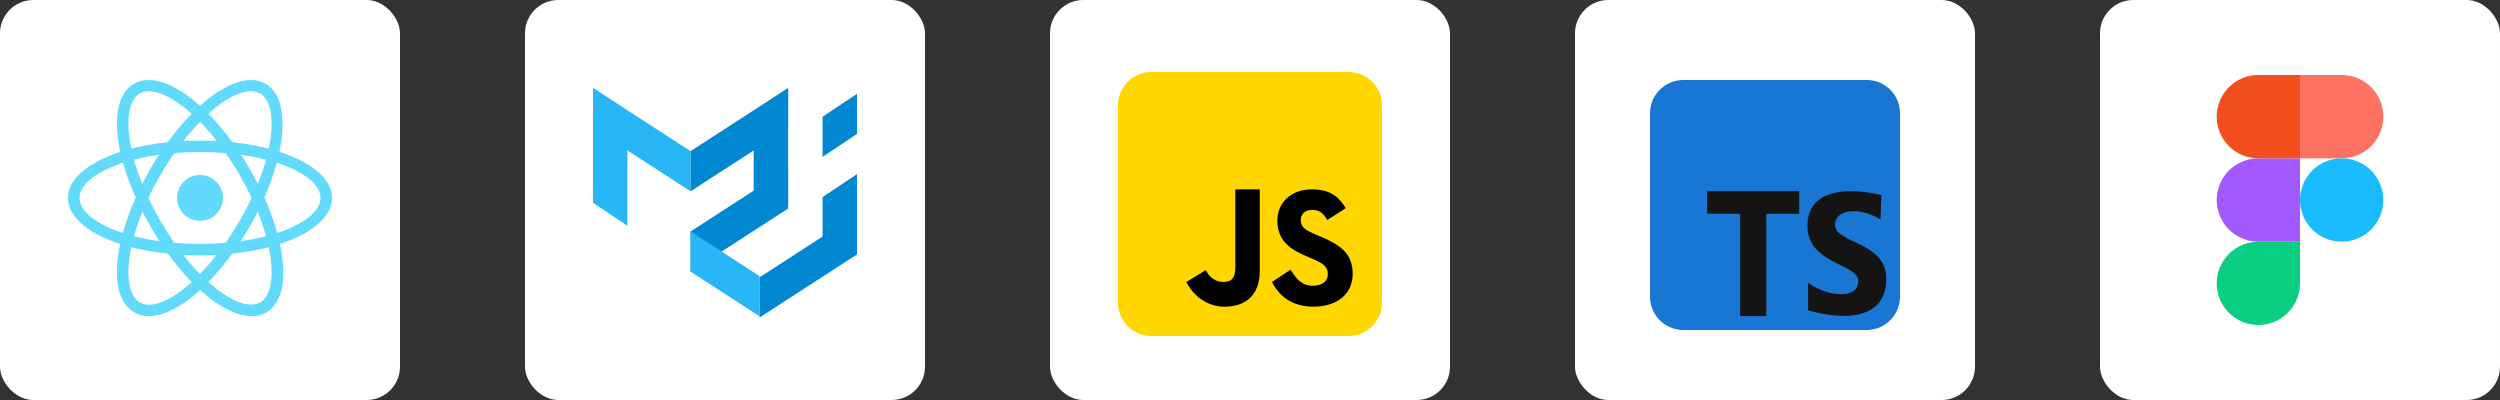 <svg width="300" height="48" viewBox="0 0 300 48" fill="none" xmlns="http://www.w3.org/2000/svg">
<rect x="0" y="0" width="300" height="48" fill="#333333" stroke="none"/>
<rect width="48" height="48" rx="4" fill="white"/>
<path d="M24 30.639C15.116 30.639 8.16 27.608 8.16 23.752C8.16 19.895 15.116 16.865 24 16.865C32.884 16.865 39.84 19.895 39.84 23.752C39.84 27.608 32.884 30.639 24 30.639ZM24 18.242C15.323 18.242 9.538 21.066 9.538 23.752C9.538 26.438 15.323 29.261 24 29.261C32.678 29.261 38.463 26.438 38.463 23.752C38.463 21.066 32.678 18.242 24 18.242Z" fill="#61DAFB"/>
<path d="M17.872 37.939C17.183 37.939 16.632 37.801 16.081 37.457C12.706 35.529 13.602 28.022 18.009 20.308C20.075 16.727 22.623 13.697 25.103 11.768C27.789 9.702 30.199 9.083 31.852 10.047C33.574 11.011 34.194 13.421 33.78 16.796C33.367 19.964 31.99 23.683 29.924 27.264C27.858 30.845 25.309 33.876 22.83 35.804C21.04 37.181 19.318 37.939 17.872 37.939ZM30.13 10.942C29.028 10.942 27.582 11.562 25.998 12.802C23.657 14.661 21.246 17.553 19.249 20.997C14.91 28.504 14.497 34.977 16.77 36.286C17.94 36.975 19.869 36.355 22.004 34.702C24.345 32.843 26.756 29.95 28.753 26.507C30.75 23.063 32.059 19.551 32.472 16.589C32.816 13.835 32.403 11.906 31.232 11.217C30.888 11.08 30.544 10.942 30.13 10.942Z" fill="#61DAFB"/>
<path d="M30.198 37.939C26.755 37.939 21.796 33.738 18.077 27.195C13.601 19.482 12.706 11.975 16.08 10.047C19.455 8.119 25.515 12.595 29.992 20.308C32.058 23.89 33.435 27.609 33.848 30.777C34.331 34.151 33.642 36.493 31.92 37.526C31.369 37.801 30.818 37.939 30.198 37.939ZM16.769 11.218C14.496 12.526 14.909 19 19.248 26.507C23.587 34.014 28.959 37.595 31.231 36.286C32.402 35.597 32.815 33.669 32.471 30.914C32.058 27.953 30.749 24.441 28.752 20.997C24.413 13.49 19.041 9.909 16.769 11.218Z" fill="#61DAFB"/>
<path d="M23.999 26.506C25.52 26.506 26.754 25.272 26.754 23.751C26.754 22.23 25.52 20.996 23.999 20.996C22.477 20.996 21.244 22.23 21.244 23.751C21.244 25.272 22.477 26.506 23.999 26.506Z" fill="#61DAFB"/>
<rect x="63" width="48" height="48" rx="4" fill="white"/>
<path d="M71.16 10.56L75.292 13.315V27.089L71.16 24.334V10.56Z" fill="#29B6F6"/>
<path d="M102.84 20.891L98.708 23.645V32.599L102.84 29.844V20.891Z" fill="#0288D1"/>
<path d="M102.84 11.249L98.708 14.004V18.825L102.84 16.07V11.249Z" fill="#0288D1"/>
<path d="M94.576 10.56L90.443 13.315V27.089L94.576 24.334V10.56Z" fill="#0288D1"/>
<path d="M71.16 15.381L82.868 22.957V18.136L71.16 10.56V15.381Z" fill="#29B6F6"/>
<path d="M94.575 15.381L82.867 22.957V18.136L94.575 10.56V15.381Z" fill="#0288D1"/>
<path d="M94.575 25.023L82.867 32.599V27.778L94.575 20.202V25.023Z" fill="#0288D1"/>
<path d="M102.84 30.533L91.132 38.108V33.287L102.84 25.712V30.533Z" fill="#0288D1"/>
<path d="M91.132 33.126L82.867 27.778V32.599L91.132 37.947V33.126Z" fill="#29B6F6"/>
<rect x="126" width="48" height="48" rx="4" fill="white"/>
<path d="M138.16 40.32C135.951 40.32 134.16 38.529 134.16 36.32V12.64C134.16 10.431 135.951 8.64 138.16 8.64H161.84C164.049 8.64 165.84 10.431 165.84 12.64V36.32C165.84 38.529 164.049 40.32 161.84 40.32H138.16Z" fill="#FFD600"/>
<path d="M154.873 32.353C155.482 33.343 156.144 34.29 157.546 34.29C158.723 34.29 159.341 33.705 159.341 32.895C159.341 31.927 158.702 31.583 157.407 31.018L156.697 30.716C154.647 29.846 153.284 28.757 153.284 26.456C153.284 24.335 154.908 22.721 157.445 22.721C159.251 22.721 160.549 23.347 161.486 24.985L159.273 26.399C158.787 25.53 158.261 25.188 157.445 25.188C156.612 25.188 156.085 25.713 156.085 26.399C156.085 27.248 156.613 27.591 157.832 28.116L158.542 28.419C160.958 29.448 162.32 30.498 162.32 32.86C162.32 35.405 160.31 36.8 157.612 36.8C154.973 36.8 153.474 35.476 152.64 33.836L154.873 32.353ZM144.678 32.426C145.123 33.223 145.8 33.836 146.773 33.836C147.704 33.836 148.24 33.468 148.24 32.038V22.72H151.173V32.489C151.173 35.452 149.454 36.8 146.945 36.8C144.677 36.8 143.04 35.264 142.373 33.836L144.678 32.426Z" fill="#000001"/>
<rect x="189" width="48" height="48" rx="4" fill="white"/>
<path d="M224 9.6H202C199.791 9.6 198 11.391 198 13.6V35.6C198 37.809 199.791 39.6 202 39.6H224C226.209 39.6 228 37.809 228 35.6V13.6C228 11.391 226.209 9.6 224 9.6Z" fill="#1976D2"/>
<path d="M215.908 22.933H204.855V25.653H208.82V37.933H211.96V25.653H215.908V22.933Z" fill="#141414"/>
<path d="M225.661 26.337C225.661 26.337 224.172 25.343 222.489 25.343C220.805 25.343 220.2 26.143 220.2 26.998C220.2 29.205 226.35 28.984 226.35 33.425C226.35 40.266 216.972 37.231 216.972 37.231V33.95C216.972 33.95 218.765 35.301 220.916 35.301C223.067 35.301 222.985 33.895 222.985 33.702C222.985 31.661 216.89 31.661 216.89 27.137C216.89 20.986 225.771 23.412 225.771 23.412L225.661 26.337Z" fill="#141414"/>
<rect x="252" width="48" height="48" rx="4" fill="white"/>
<g clip-path="url(#clip0_558_6051)">
<path d="M271.002 39C273.762 39 276.002 36.76 276.002 34V29H271.002C268.242 29 266.002 31.24 266.002 34C266.002 36.76 268.242 39 271.002 39Z" fill="#0ACF83"/>
<path d="M266.002 24C266.002 21.24 268.242 19 271.002 19H276.002V29H271.002C268.242 29 266.002 26.76 266.002 24Z" fill="#A259FF"/>
<path d="M266.002 14C266.002 11.24 268.242 9 271.002 9H276.002V19H271.002C268.242 19 266.002 16.76 266.002 14Z" fill="#F24E1E"/>
<path d="M276.002 9H281.002C283.762 9 286.002 11.24 286.002 14C286.002 16.76 283.762 19 281.002 19H276.002V9Z" fill="#FF7262"/>
<path d="M286.002 24C286.002 26.76 283.762 29 281.002 29C278.242 29 276.002 26.76 276.002 24C276.002 21.24 278.242 19 281.002 19C283.762 19 286.002 21.24 286.002 24Z" fill="#1ABCFE"/>
</g>
<defs>
<clipPath id="clip0_558_6051">
<rect width="20.004" height="30" fill="white" transform="translate(266 9)"/>
</clipPath>
</defs>
</svg>
